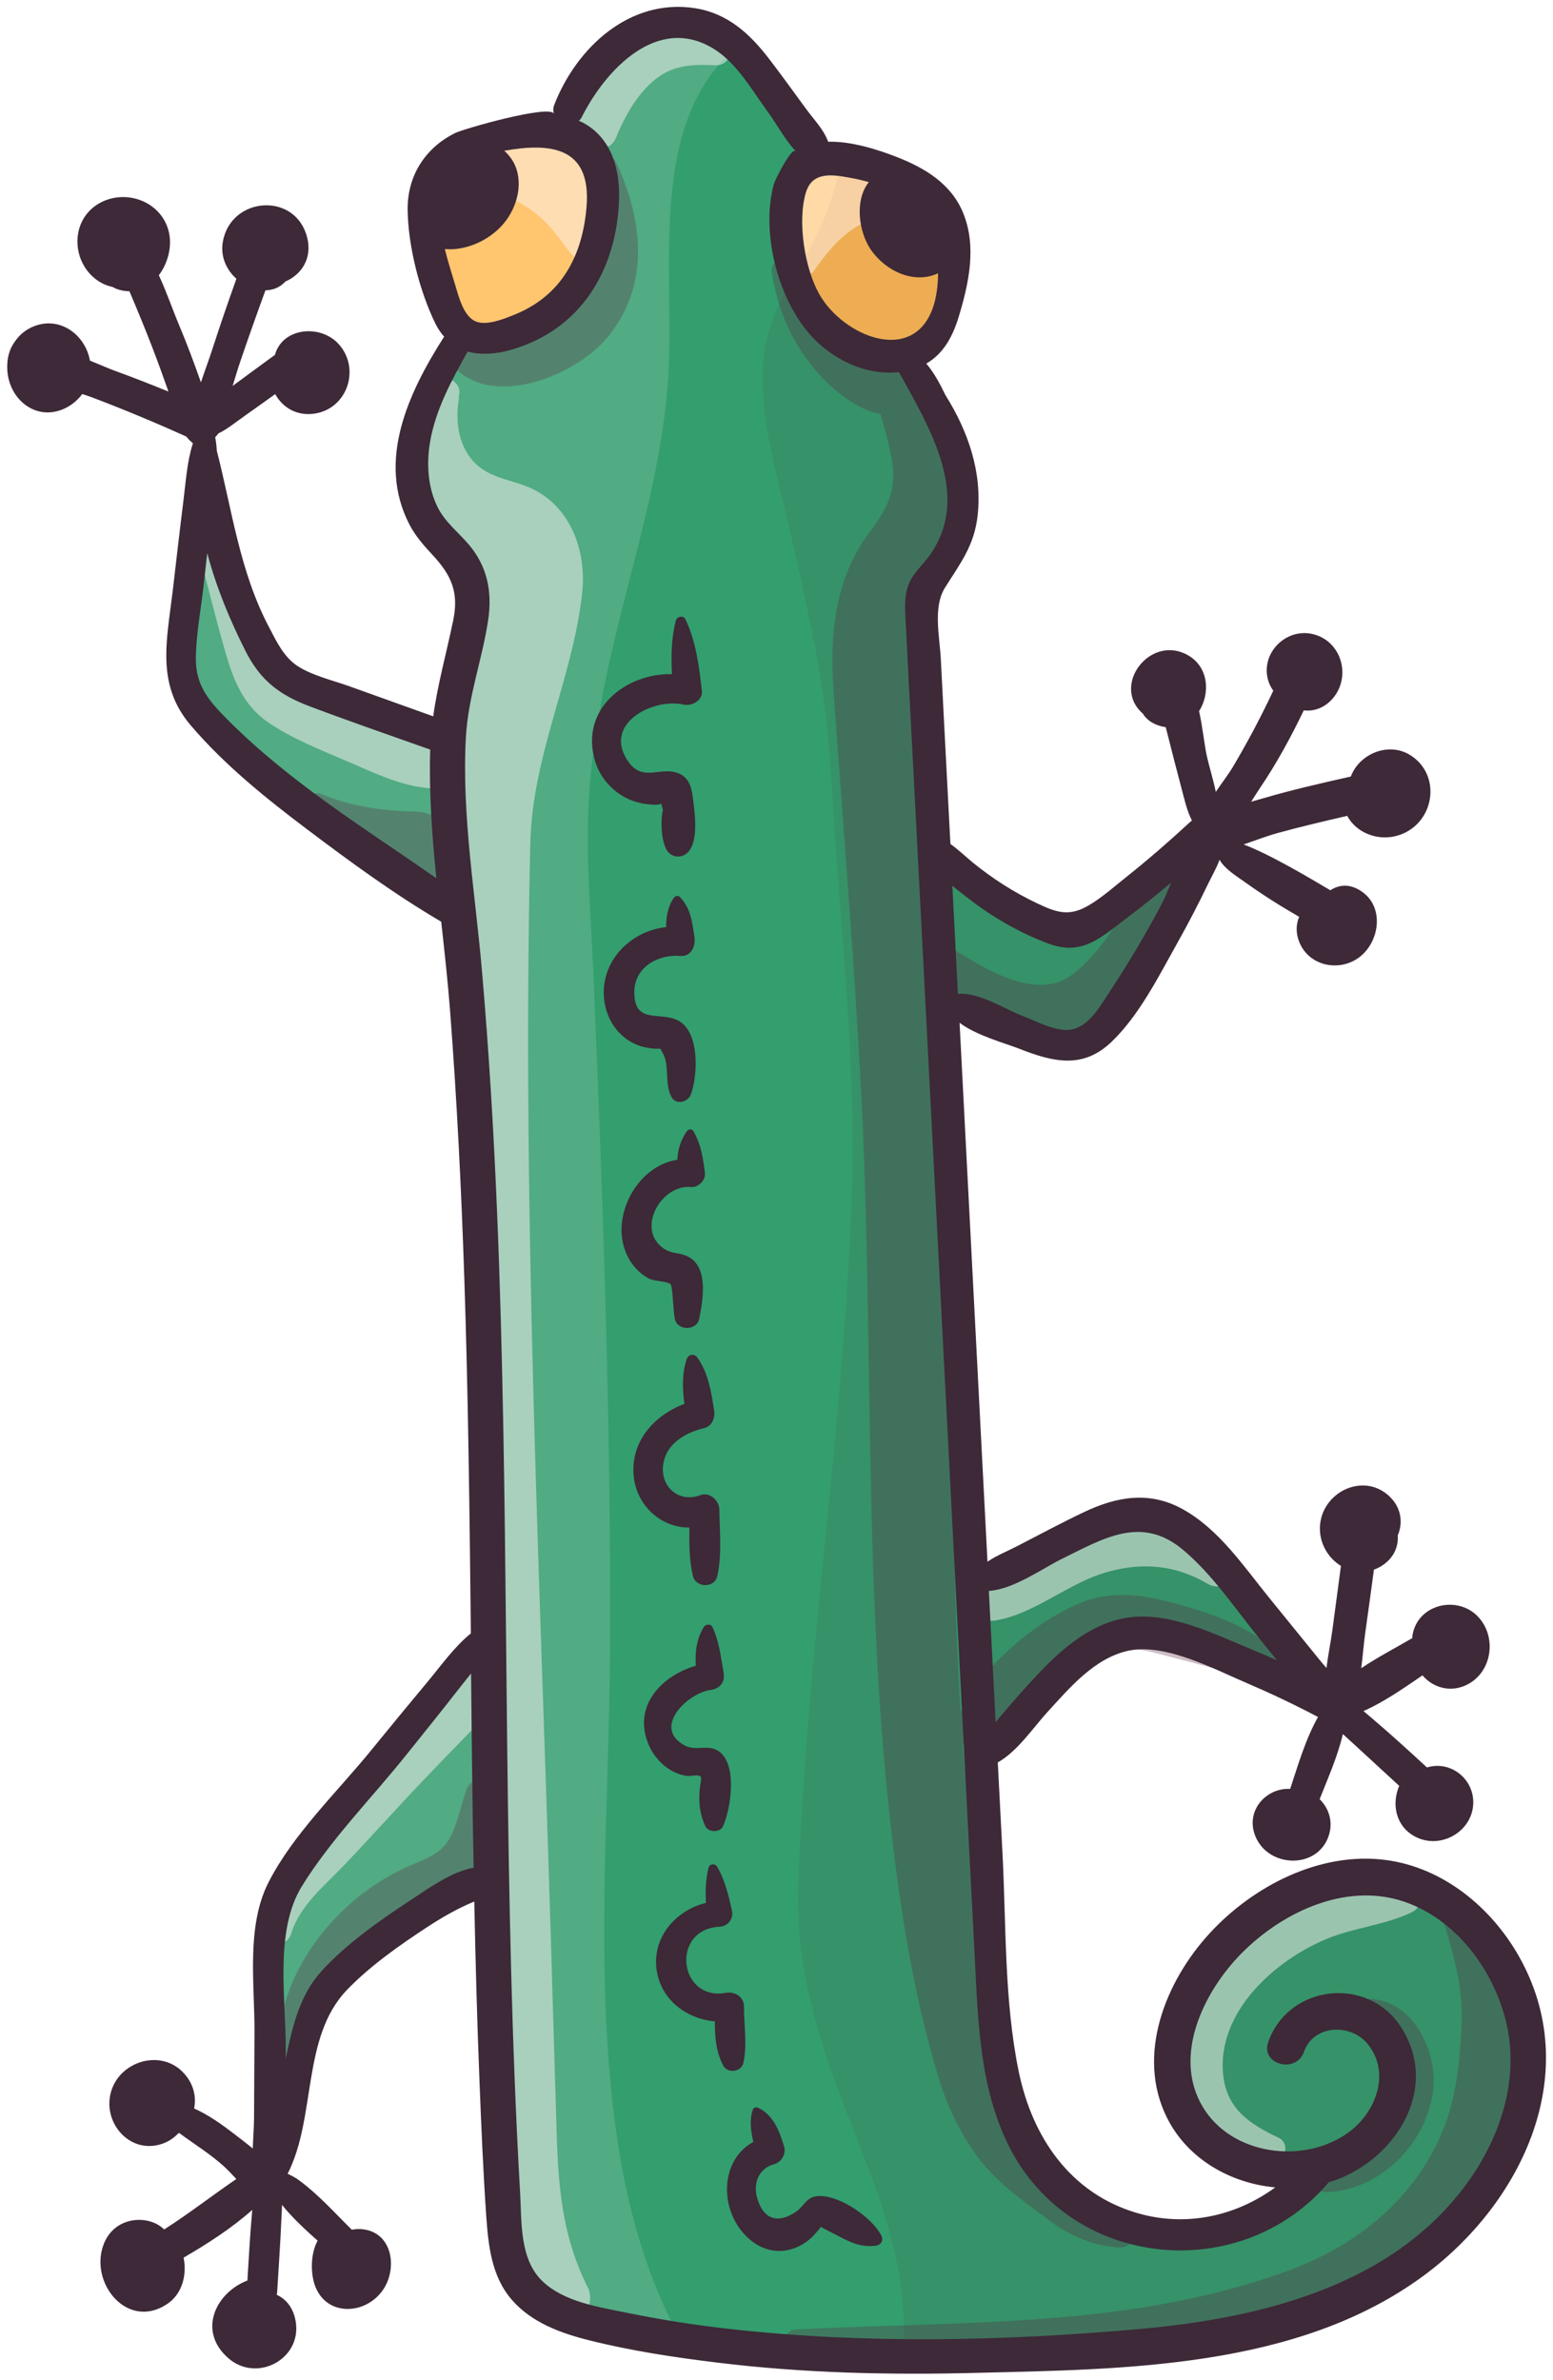 <svg width="1019" height="1562" viewBox="0 0 1019 1562" fill="none" xmlns="http://www.w3.org/2000/svg">
<g filter="url(#filter0_d_403_14164)">
<path d="M701.987 1014.37C699.984 1015.37 697.982 1016.37 695.957 1017.37C692.619 1019.02 688.814 1021.18 684.808 1023.47C673.882 1029.72 660.264 1037.51 648.737 1038.18C647.713 1038.25 646.934 1039.11 646.978 1040.14L651.451 1126.3C651.496 1127.06 652.008 1127.73 652.72 1127.97C652.92 1128.04 653.12 1128.06 653.298 1128.06C653.855 1128.06 654.366 1127.81 654.722 1127.39C664.158 1115.98 673.615 1105.25 682.85 1095.48C697.069 1080.46 716.496 1062.79 740.663 1059.36C763.828 1056.05 788.729 1066.64 810.692 1076.01C813.83 1077.35 816.901 1078.66 819.927 1079.9C825.713 1082.28 831.521 1084.84 837.151 1087.34C837.929 1087.67 838.842 1087.45 839.376 1086.76C839.888 1086.07 839.888 1085.13 839.354 1084.47C835.415 1079.55 831.454 1074.67 827.515 1069.8C823.599 1064.97 819.749 1059.94 815.877 1054.89C804.15 1039.63 792.022 1023.83 777.335 1011.57C751.188 989.78 727.289 1001.73 701.987 1014.37Z" fill="#339E6E"/>
<path d="M187.26 1348.78C187.327 1348.78 187.393 1348.81 187.46 1348.81C188.328 1348.81 189.085 1348.2 189.285 1347.34C193.557 1327.4 197.986 1306.77 212.183 1291.04C228.272 1273.19 251.103 1257.24 271.309 1243.99L275.136 1241.46C285.617 1234.47 298.657 1225.79 311.096 1223.59C311.987 1223.43 312.654 1222.63 312.632 1221.72C312.409 1209.9 312.231 1198.02 312.031 1186.16C311.586 1155.52 311.252 1124.9 310.963 1094.23C310.963 1093.45 310.451 1092.74 309.694 1092.5C308.938 1092.25 308.114 1092.5 307.625 1093.12C306.201 1094.95 304.754 1096.73 303.33 1098.53C301.35 1101 299.414 1103.42 297.544 1105.85C289.667 1115.97 281.5 1126.14 273.623 1135.98L265.189 1146.51C257.912 1155.63 249.968 1164.86 242.291 1173.79C226.069 1192.68 209.268 1212.2 196.406 1233.11C182.186 1256.26 183.633 1288.5 184.901 1316.96C185.257 1325.11 185.613 1332.78 185.591 1340.02V1346.98C185.591 1347.89 186.303 1348.69 187.26 1348.78Z" fill="#339E6E"/>
<path d="M256.086 553.894C265.811 560.525 275.557 567.135 285.237 573.922C285.549 574.144 285.927 574.255 286.305 574.255C286.639 574.255 286.951 574.166 287.24 573.988C287.863 573.632 288.219 572.92 288.152 572.208C285.66 547.396 283.235 518 284.147 488.026C284.169 487.225 283.68 486.49 282.901 486.223C276.648 483.998 270.417 481.795 264.164 479.592C244.426 472.627 223.998 465.44 204.104 457.918C183.342 450.107 171.77 440.205 162.847 422.58C151.52 400.239 143.109 378.698 137.791 358.537C137.568 357.669 136.767 357.091 135.855 357.158C134.964 357.224 134.252 357.914 134.141 358.804L133.941 360.629C133.229 366.904 132.516 373.157 131.849 379.432C131.293 384.528 130.581 389.669 129.846 394.831C128.333 405.691 126.776 416.929 126.664 427.855C126.442 446.369 135.343 456.828 147.96 469.556C180.85 502.668 219.102 528.704 256.086 553.894Z" fill="#339E6E"/>
<path d="M584.804 220.903C585.983 220.903 587.162 220.836 588.297 220.724C597.154 219.79 608.859 214.872 614.466 196.87C616.358 190.728 617.382 183.295 617.382 175.373C617.382 174.728 617.048 174.15 616.514 173.794C615.98 173.46 615.29 173.415 614.734 173.682C599.624 180.803 581.555 171.568 572.787 158.506C565.288 147.313 562.951 127.374 571.608 116.626C572.008 116.137 572.119 115.491 571.919 114.89C571.719 114.29 571.252 113.822 570.651 113.667C566.467 112.532 562.417 111.597 558.634 110.907L558.256 110.841C547.13 108.816 531.887 106.056 527.102 121.611C520.871 142.061 526.657 173.46 535.959 189.927C545.95 207.662 567.202 220.903 584.804 220.903Z" fill="#FFBC57"/>
<path d="M623.013 577.348C624.237 601.003 625.46 624.68 626.662 648.334C626.684 648.846 626.929 649.314 627.307 649.647C627.686 649.981 628.197 650.137 628.709 650.093C638.033 649.225 650.05 655.01 659.708 659.683C663.624 661.575 667.34 663.377 670.522 664.579C672.436 665.291 674.55 666.204 676.798 667.16C683.807 670.165 692.241 673.791 699.785 673.791C701.32 673.791 702.811 673.636 704.258 673.302C714.939 670.854 721.993 659.817 727.69 650.938C728.446 649.759 729.181 648.624 729.87 647.555C741.798 629.508 753.258 610.171 763.94 590.077C766.076 586.027 768.123 581.064 770.192 575.924C770.504 575.123 770.259 574.233 769.547 573.721C768.857 573.209 767.9 573.254 767.255 573.81C757.375 582.132 747.406 590.099 737.637 597.442C736.212 598.533 734.81 599.601 733.453 600.647C718.41 612.218 707.551 620.585 688.658 613.553C670.411 606.766 652.854 596.841 636.431 584.068L634.384 582.488C631.736 580.441 628.887 578.238 626.061 575.857C625.505 575.39 624.704 575.279 624.036 575.613C623.369 575.946 622.99 576.614 623.013 577.348Z" fill="#339E6E"/>
<path d="M296.206 181.293L296.719 182.984C296.986 183.83 297.252 184.742 297.52 185.699C300.034 194.244 303.483 205.949 312.117 208.931C313.831 209.531 315.7 209.776 317.658 209.776C324.579 209.776 332.523 206.572 338.353 204.191C367.549 192.397 383.816 167.986 386.731 131.625C387.933 116.626 384.817 105.656 377.474 99.002C368.506 90.88 353.597 88.988 330.52 93.127C329.808 93.261 329.252 93.773 329.052 94.463C328.851 95.152 329.074 95.887 329.63 96.354C331.9 98.335 333.769 100.604 335.171 103.141C342.248 115.914 337.04 131.847 329.23 141.26C321.33 150.74 308.935 157.037 296.896 157.66C295.45 157.727 293.826 157.705 291.956 157.594C291.355 157.549 290.799 157.816 290.421 158.261C290.043 158.706 289.909 159.33 290.043 159.908C291.912 167.252 294.092 174.395 296.206 181.293Z" fill="#FFBC57"/>
<path d="M299.278 347.187C301.459 349.413 303.707 351.705 305.776 354.086C317.214 367.282 321.375 383.17 318.483 402.664C316.88 413.234 314.388 423.648 311.962 433.728C308.402 448.526 304.708 463.836 303.84 479.881C301.815 516.909 305.999 554.583 310.049 591.011C311.606 604.919 313.186 619.294 314.41 633.358C318.683 682.492 321.887 733.873 324.268 790.44C328.363 887.484 329.342 986.242 330.321 1081.75C331.233 1172.45 332.19 1266.25 335.773 1358.46C336.863 1386.3 338.065 1411.45 339.445 1435.37C339.6 1438.04 339.689 1440.8 339.801 1443.6C340.446 1461.27 341.18 1481.28 354.487 1494.18C367.728 1507.02 387.867 1510.98 405.624 1514.48C407.627 1514.88 409.585 1515.26 411.521 1515.66C433.062 1520.09 455.404 1523.6 477.946 1526.14C518.49 1530.72 560.926 1532.99 605.921 1532.99C651.028 1532.99 698.715 1530.7 749.585 1526.09C857.6 1516.26 929.165 1482.75 968.397 1423.66C990.538 1390.29 998.104 1353.81 989.715 1320.95C980.524 1285.1 955.957 1255.41 925.56 1243.48C883.257 1226.82 838.618 1250.94 813.25 1276.64C786.347 1303.86 767.944 1346.16 787.437 1379.27C796.227 1394.16 811.336 1404.44 829.984 1408.2C850.034 1412.25 871.108 1407.89 886.373 1396.56C897.455 1388.33 904.999 1375.91 906.556 1363.34C907.802 1353.26 905.132 1343.84 898.79 1336.08C892.626 1328.51 882.234 1324.75 872.287 1326.51C863.453 1328.04 856.732 1333.65 853.839 1341.89C852.081 1346.91 848.165 1348.34 845.984 1348.74C841.957 1349.52 837.617 1348.09 835.192 1345.27C833.211 1342.93 832.766 1339.95 833.945 1336.63C839.798 1320.06 854.485 1308.4 872.265 1306.19C890.223 1303.97 907.469 1311.82 917.326 1326.66C930.322 1346.29 928.142 1364.96 924.025 1377.18C916.748 1398.76 897.9 1417.17 874.846 1425.22C874.245 1425.42 873.644 1425.6 873.021 1425.76C872.465 1425.91 871.909 1426.07 871.352 1426.25C871.019 1426.36 870.707 1426.56 870.484 1426.82C843.425 1458.89 801.924 1475.05 759.488 1470.06C717.474 1465.14 682.605 1441 663.845 1403.86C645.754 1368.03 643.751 1326.95 641.815 1287.23L616.914 805.171C611.44 699.248 605.966 593.369 600.469 487.469C599.913 476.654 599.357 465.861 598.778 455.047C597.91 438.78 597.065 422.491 596.264 406.224L596.063 402.664C595.641 395.231 595.196 387.532 597.777 380.567C599.602 375.627 602.85 371.865 606.3 367.86C608.035 365.857 609.816 363.766 611.462 361.496C638.566 323.644 614.022 279.65 594.306 244.313L591.502 239.261C591.146 238.616 590.433 238.215 589.677 238.327C572.542 240.174 554.184 233.743 539.319 220.658C513.884 198.294 500.31 150.762 509.678 116.893C510.413 114.423 518.49 98.847 521.472 96.888C522.14 97.178 522.941 97.066 523.497 96.532C524.254 95.82 524.276 94.641 523.586 93.906L523.564 93.884C519.18 89.211 515.419 83.403 511.792 77.773C509.745 74.591 507.631 71.32 505.472 68.36C503.292 65.378 501.111 62.218 498.908 58.992C490.452 46.686 481.706 33.935 469.378 26.347C457.518 19.026 445.168 17.134 432.639 20.673C409.608 27.193 390.448 51.337 380.189 71.765C379.833 72.499 379.344 73.144 378.609 73.79C378.142 74.213 377.92 74.836 378.009 75.459C378.098 76.082 378.498 76.616 379.077 76.861L380.1 77.306C380.612 77.528 381.124 77.751 381.614 77.996C402.264 89.033 404.756 112.777 404.4 125.928C403.021 175.485 376.651 212.113 333.837 223.929C324.157 226.622 315.011 226.911 307.378 224.775C306.555 224.53 305.665 224.908 305.264 225.665C295.807 242.555 284.057 263.584 280.341 285.881C277.582 302.237 279.518 317.947 285.771 330.097C289.198 336.862 294.316 342.114 299.278 347.187ZM445.301 403.62C445.457 402.975 446.169 402.619 446.77 402.552C447.126 402.53 447.771 402.552 448.06 403.153C454.625 416.972 456.761 432.304 458.675 449.483C458.942 451.864 457.74 453.489 456.694 454.446C454.692 456.248 451.51 457.116 448.995 456.56C435.087 453.4 416.973 459.853 409.43 470.623C404.178 478.145 404.4 487.135 410.075 495.925C416.728 506.183 424.762 505.271 431.816 504.492C436.4 503.98 440.739 503.491 445.101 505.471C450.931 508.097 452.066 513.838 452.956 521.093L453.089 522.094C454.247 531.195 456.383 548.107 449.774 554.294C448.216 555.762 446.147 556.452 444.077 556.185C442.052 555.918 440.228 554.739 439.115 552.959C435.643 547.329 435.287 533.955 436.778 528.036C436.867 527.724 436.845 527.368 436.756 527.056C436.266 525.387 435.977 524.163 435.888 523.34C435.799 522.405 434.998 521.671 434.041 521.671C433.885 521.671 433.707 521.694 433.552 521.738C433.463 521.76 433.373 521.783 433.284 521.805C430.77 522.606 427.232 522.183 424.139 521.805C409.474 520.047 396.701 509.388 392.362 495.28C387.243 478.724 392.562 466.774 397.925 459.675C407.249 447.347 423.649 439.937 440.873 440.293C441.385 440.293 441.896 440.093 442.252 439.737C442.608 439.358 442.809 438.869 442.764 438.357C442.274 427.898 442.141 415.615 445.301 403.62ZM461.523 931.433C446.169 935.105 435.999 943.739 433.641 955.111C431.927 963.3 434.308 971.11 440.027 975.983C445.435 980.612 453.001 981.702 460.255 978.921C462.881 977.942 465.128 979.054 466.218 979.811C468.51 981.369 470.09 984.128 470.113 986.665C470.157 990.003 470.269 993.363 470.38 996.723C470.758 1007.81 471.159 1019.27 468.8 1029.95C468.088 1033.17 465.284 1034.35 462.881 1034.4C460.255 1034.49 457.251 1033.06 456.472 1029.92C454.091 1020.07 454.024 1009.85 454.18 998.503C454.18 998.014 454.002 997.524 453.646 997.168C453.29 996.812 452.822 996.634 452.333 996.634H452.31C434.909 996.923 420 983.46 417.752 965.591C414.726 941.269 433.062 925.336 449.663 919.083C450.464 918.772 450.953 917.971 450.864 917.125C449.752 907.801 449.151 897.876 452.333 888.486C452.622 887.662 453.201 887.151 453.957 887.039C454.758 886.928 455.537 887.306 456.049 888.018C462.925 897.72 464.839 909.87 466.708 921.842C467.353 925.67 465.974 930.321 461.523 931.433ZM471.849 1100.22C470.625 1101.87 468.599 1102.91 465.929 1103.25C455.426 1104.63 441.028 1115.38 438.937 1126.66C438.069 1131.33 438.981 1137.98 448.283 1143.08C452.377 1145.3 456.516 1145.13 460.188 1144.95C464.349 1144.75 467.932 1144.59 471.381 1147.49C481.551 1155.96 477.656 1182.4 472.805 1193.62C472.116 1195.24 470.224 1195.84 468.711 1195.84C467.086 1195.86 465.173 1195.26 464.438 1193.62C461.278 1186.43 460.322 1180.4 460.9 1171.34C461.034 1169.52 461.278 1167.96 461.523 1166.6C462.013 1163.75 462.48 1161.04 459.943 1159.86C459.075 1159.46 458.052 1159.32 456.984 1159.32C456.049 1159.32 455.048 1159.44 454.091 1159.52C452.778 1159.66 451.398 1159.79 450.508 1159.64C440.049 1157.86 430.681 1149.58 426.631 1138.54C423.36 1129.66 423.693 1121.18 427.654 1113.33C432.728 1103.25 443.721 1094.9 457.073 1090.96C457.896 1090.72 458.452 1089.94 458.408 1089.07C457.807 1078.84 459.342 1071.36 463.392 1064.77C463.659 1064.33 464.372 1064.04 464.928 1064.06C465.573 1064.1 465.751 1064.48 465.818 1064.62C469.379 1072.18 470.78 1080.7 472.138 1088.94C472.427 1090.67 472.694 1092.41 473.006 1094.12C473.406 1096.55 473.006 1098.66 471.849 1100.22ZM512.015 1410.82C511.013 1412.65 509.345 1413.98 507.498 1414.5C502.513 1415.85 498.663 1418.79 496.371 1423C493.768 1427.76 493.367 1433.92 495.281 1439.89C497.528 1446.96 501.111 1451.41 505.94 1453.11C510.835 1454.84 516.532 1453.57 522.897 1449.34C525.389 1447.7 527.08 1445.76 528.571 1444.07C531.085 1441.22 532.91 1439.15 537.65 1439.04C550.868 1438.69 571.096 1453.13 576.704 1464.08C577.149 1464.94 577.193 1465.77 576.815 1466.48C576.392 1467.28 575.479 1467.84 574.411 1467.95C564.776 1469.04 558.479 1465.72 549.756 1461.14L549.133 1460.8C548.398 1460.4 547.085 1459.74 545.616 1459C543.436 1457.91 540.432 1456.4 539.586 1455.82C539.141 1455.51 538.54 1455.46 538.028 1455.62C537.494 1455.78 537.049 1456.18 536.827 1456.69C536.315 1457.84 531.375 1463.07 530.418 1463.85C519.381 1473.24 505.717 1473.91 494.769 1465.54C483.999 1457.31 477.968 1443.56 479.036 1429.7C479.926 1418.03 485.845 1408.42 495.236 1403.28C495.97 1402.88 496.349 1402.03 496.148 1401.21C494.68 1395.09 493.478 1387.95 495.704 1381.23C495.77 1381.03 495.859 1380.92 495.993 1380.85C496.06 1380.83 496.126 1380.81 496.193 1380.81C496.326 1380.81 496.482 1380.85 496.638 1380.92C506.096 1385.32 509.923 1395.8 512.749 1405.28C513.239 1407.11 512.994 1409.04 512.015 1410.82ZM463.66 1246.62C464.527 1246.4 465.128 1245.62 465.084 1244.73C464.772 1237.99 464.705 1230.04 466.73 1222.17C466.864 1221.61 467.353 1221.45 467.62 1221.41C468.043 1221.34 468.577 1221.45 468.867 1221.94C473.962 1230.6 476.21 1240.57 478.391 1250.2C478.858 1252.32 478.458 1254.37 477.234 1255.95C476.01 1257.55 474.141 1258.5 471.96 1258.62C461.879 1259.17 454.291 1263.93 450.597 1272.03C446.836 1280.29 448.016 1290.64 453.535 1297.76C458.831 1304.59 466.975 1307.42 476.477 1305.72C479.17 1305.24 481.907 1305.9 483.798 1307.48C484.933 1308.44 486.29 1310.15 486.268 1313C486.246 1317.12 486.491 1321.26 486.713 1325.26C487.203 1333.63 487.648 1341.55 485.912 1349.47C485.378 1351.83 483.264 1352.95 481.462 1353.17C479.637 1353.41 477.3 1352.88 476.166 1350.72C471.737 1342.22 470.869 1333.34 470.914 1322.59C470.914 1321.64 470.18 1320.81 469.223 1320.72C452.644 1319.21 434.864 1308.33 432.55 1287.37C430.191 1266.38 446.814 1250.69 463.66 1246.62ZM458.675 770.947C457.184 772.46 455.292 773.328 453.668 773.15C441.34 772.015 431.571 781.383 427.721 790.596C423.694 800.209 425.54 809.533 432.661 815.541C436.8 819.035 440.45 819.702 443.966 820.348C446.747 820.859 449.395 821.349 452.266 823.307C463.214 830.807 458.831 852.103 456.961 861.204C456.271 864.497 453.223 865.654 450.82 865.654C448.416 865.654 445.345 864.497 444.656 861.204C444.211 859.157 443.921 855.084 443.61 851.123C442.831 840.932 442.453 838.217 441.006 837.193C439.07 835.813 436.155 835.391 433.084 834.945C430.659 834.589 428.122 834.234 426.542 833.388C417.329 828.47 410.921 818.323 409.852 806.885C407.783 784.788 424.383 761.979 444.7 758.997C445.568 758.863 446.236 758.151 446.28 757.283C446.725 750.251 448.483 744.933 452.221 739.437C452.422 739.148 452.733 739.058 452.911 739.058C453.112 739.058 453.267 739.169 453.379 739.348C458.141 747.603 459.454 756.06 460.7 766.229C460.878 767.72 460.121 769.5 458.675 770.947ZM406.759 622.854C414.169 613.597 425.296 607.589 437.246 606.343C438.18 606.254 438.892 605.453 438.915 604.518C438.981 598.666 439.604 592.413 443.632 586.338C443.788 586.093 444.077 585.915 444.366 585.893C444.633 585.893 444.745 585.959 444.811 586.048C451.109 592.813 452.177 600.246 453.557 609.659L453.846 611.706C454.269 614.621 453.357 617.848 451.576 619.717C450.308 621.074 448.683 621.697 446.747 621.519C437.49 620.696 428.278 623.589 422.114 629.241C417.018 633.892 414.325 640.078 414.325 647.066C414.303 663.243 423.805 664.089 432.216 664.801C436.088 665.135 440.116 665.491 443.587 667.137C456.761 673.324 456.294 700.605 451.643 713.401C450.864 715.515 448.639 717.162 446.347 717.318C445.034 717.407 443.254 717.05 442.141 714.892C440.027 710.753 439.782 705.746 439.538 700.917C439.293 696.088 439.048 691.104 436.889 686.987C436.444 686.164 436.133 685.541 435.91 685.051C434.931 683.048 434.397 682.336 432.35 682.336C432.216 682.336 432.083 682.336 431.927 682.336C431.037 682.358 429.702 682.425 427.187 682.069C423.916 681.602 421.313 680.979 419.021 680.089C407.605 675.571 399.883 665.046 398.303 651.939C397.057 641.569 400.061 631.199 406.759 622.854Z" fill="#339E6E"/>
<path opacity="0.1" d="M996.349 1279.4C978.035 1247.33 946.57 1221.59 909.297 1216.67C866.26 1210.97 822.266 1233.67 793.693 1264.78C764.676 1296.33 745.204 1344.78 765.722 1385.83C779.184 1412.85 807.356 1428.85 836.752 1431.52C810.783 1450.52 777.738 1457.89 745.382 1448.14C701.99 1435.12 677.222 1398.3 668.41 1355.5C658.819 1308.84 660.221 1259.04 657.729 1211.59L654.68 1152.62C667.565 1145.41 678.313 1129.33 686.969 1119.89C701.745 1103.74 718.368 1083.77 740.954 1079.19C765.032 1074.36 797.165 1091.65 818.639 1100.8C831.434 1106.27 844.007 1112.15 856.402 1118.44C859.606 1120.05 862.276 1121.56 864.813 1122.81C856.669 1137.2 851.64 1154.58 846.544 1170.03C830.878 1169.02 816.436 1184.58 824.002 1201.76C832.903 1221.96 864.569 1222.74 871.845 1200.67C874.894 1191.43 871.8 1182.55 865.859 1176.75C871.244 1163.13 877.698 1148.62 881.102 1134.02C883.417 1136.14 885.708 1138.18 888.023 1140.32C898.059 1149.51 908.072 1158.74 918.086 1168C912.946 1179.95 915.772 1194.7 928.701 1201.4C944.99 1209.88 965.529 1198.4 966.619 1180.24C967.576 1163.46 951.688 1151.16 936.289 1155.94C924.384 1144.97 912.434 1134.02 900.084 1123.56C898.259 1122 896.434 1120.45 894.61 1118.91C908.006 1113.04 921.068 1103.85 933.352 1095.48C940.206 1103.56 951.777 1107.12 962.77 1101.51C979.994 1092.7 982.375 1068 968.133 1055.4C954.336 1043.27 930.526 1049.42 926.921 1068.51C926.765 1069.35 926.654 1070.22 926.631 1071.07C915.928 1077.32 903.889 1083.57 893.141 1090.83C894.142 1083.2 894.699 1075.5 895.678 1068.42C897.658 1054.31 899.594 1040.23 901.486 1026.07C903.088 1025.52 904.646 1024.8 906.181 1023.87C914.437 1018.84 917.641 1011.1 917.129 1003.62C920.668 995.298 919.555 985.128 911.143 977.54C893.875 961.985 866.949 975.671 866.059 998.079C865.659 1008.89 871.489 1018.51 879.856 1023.67C877.965 1037.62 876.095 1051.53 874.271 1065.48C873.225 1073.47 871.4 1082.08 870.354 1090.67C868.841 1088.92 867.305 1087.18 865.814 1085.31C854.755 1071.74 843.762 1058.14 832.747 1044.57C815.924 1023.85 799.635 999.325 775.624 986.219C753.905 974.38 732.587 978.185 711.113 988.422C696.16 995.52 681.54 1003.42 666.808 1011.01C660.778 1014.1 653.701 1016.93 647.916 1020.91C641.818 903.015 635.721 785.098 629.602 667.203C640.773 675.615 658.819 680.377 668.811 684.271C691.175 693.061 710.602 697.734 729.427 679.62C747.652 662.107 760.492 636.249 772.709 614.464C779.786 601.846 786.439 589.007 792.692 575.989C795.34 570.492 798.389 565.419 800.169 560.212C803.752 566.465 811.696 571.227 817.215 575.166C828.564 583.31 840.357 590.72 852.441 597.685C850.349 602.603 850.104 608.411 852.596 614.419C859.027 630.152 878.899 634.069 892.006 624.122C905.113 614.108 908.451 591.721 893.831 581.329C886.065 575.788 878.832 576.412 872.891 580.262C859.428 572.295 833.348 556.718 815.969 550.198C823.668 547.527 831.301 544.613 838.6 542.61C853.642 538.471 868.819 534.91 883.995 531.417C890.515 543.7 907.249 549.575 921.803 542.498C941.808 532.796 944.99 504.023 925.452 491.651C910.943 482.46 891.739 490.939 886.354 505.603C867.127 509.965 847.857 514.304 828.897 519.889C826.338 520.624 823.646 521.403 820.909 522.159C822.956 518.999 824.847 515.906 826.605 513.303C837.62 497.036 846.967 479.857 855.445 462.188C862.588 463.078 870.243 460.141 875.606 452.953C886.576 438.155 879.322 415.969 860.874 412.03C843.717 408.336 827.54 424.27 831.857 441.649C832.569 444.475 833.837 447.034 835.462 449.282C827.428 466.35 818.617 483.017 808.959 499.284C806.021 504.224 801.704 509.809 797.721 515.684C796.074 507.695 793.56 499.684 791.913 492.497C790.244 485.064 789.154 473.493 786.751 462.7C794.072 451.284 793.271 433.749 779.318 425.938C754.662 412.053 728.916 445.988 749.811 464.258C752.081 468.018 755.953 471.067 761.939 472.625C762.895 472.892 763.919 473.07 764.876 473.225C765.811 476.919 766.745 480.591 767.702 484.241C770.083 493.542 772.42 502.844 774.912 512.101C777.026 519.979 778.628 527.834 782.1 534.532C781.655 534.866 781.165 535.177 780.765 535.578C767.324 547.973 753.594 559.945 739.308 571.338C731.319 577.658 723.019 585.135 714.184 590.275C701.389 597.708 693.311 594.926 680.293 588.74C665.295 581.597 651.165 572.584 638.28 562.059C633.407 558.075 628.711 553.491 623.593 549.886C622.258 524.14 620.923 498.438 619.566 472.714C618.831 457.938 618.052 443.184 617.296 428.409C616.561 414.122 612.044 394.518 619.966 381.789C630.091 365.567 639.281 354.173 641.462 334.168C644.555 305.774 635.165 278.959 620.3 255.26C616.918 248.228 612.934 240.684 607.772 234.609C618.631 228.356 624.928 217.564 629.134 203.589C635.788 181.492 640.995 157.481 631.782 135.362C623.905 116.469 606.703 106.189 588.367 99.023C578.398 95.129 564.846 90.656 551.739 89.388C551.672 110.75 545.219 131.624 535.383 151.072C522.41 176.73 504.563 199.806 501.248 229.224C497.02 266.787 510.238 308.199 518.449 344.604C526.46 380.142 534.805 415.658 540.056 451.73C545.197 487 546.154 522.604 548.824 558.12C554.409 632.511 561.508 706.701 558.927 781.404C553.697 932.589 529.153 1082.26 523.834 1233.4C521.609 1296.69 542.437 1349.25 565.18 1406.88C584.295 1455.37 598.871 1502.17 590.704 1553.64C607.104 1553.75 623.527 1553.62 639.905 1553.2C737.861 1550.82 851.128 1550.3 933.685 1489.8C998.975 1441.89 1039.83 1355.68 996.349 1279.4Z" fill="#592639"/>
<path opacity="0.15" d="M454.293 1544.41C427.434 1500.99 412.68 1451.26 405.203 1401.06C389.271 1293.82 399.863 1183.6 400.308 1075.7C400.909 928.229 395.546 780.849 389.293 633.536C387.779 597.842 384.53 561.77 386.088 526.055C387.423 495.591 392.297 465.349 398.75 435.575C411.99 374.335 432.485 314.208 437.915 251.5C444.457 175.752 420.38 69.161 492.056 20.472C482.176 10.858 470.693 3.782 456.029 1.468C413.014 -5.297 378.122 27.37 363.524 64.91C362.678 67.069 362.745 69.05 363.413 70.785C361.032 64.354 304.064 80.576 298.412 83.425C278.541 93.327 266.969 111.842 267.347 134.139C267.726 157.838 275.158 187.078 285.528 208.374C287.175 211.712 289.133 214.583 291.292 217.008C268.082 253.347 246.764 298.297 268.549 340.333C272.577 348.077 278.007 354.13 283.904 360.494C296.143 373.734 301.06 384.905 297.233 403.286C292.76 424.76 287.086 444.921 284.126 466.173C265.701 459.541 247.298 452.932 228.828 446.345C218.191 442.54 205.396 439.603 195.716 433.55C185.969 427.475 181.207 416.771 176.067 407.025C157.129 370.864 152.145 330.831 142.131 291.866C141.975 288.862 141.619 285.903 141.063 282.965C141.886 282.231 142.554 281.408 143.155 280.518C148.918 277.803 153.947 273.553 159.867 269.391C166.743 264.562 173.597 259.6 180.45 254.704C185.257 263.494 194.626 269.28 206.353 267.5C227.671 264.273 236.461 238.326 222.397 222.215C210.425 208.53 185.19 210.933 180.273 228.958C171.015 235.723 161.736 242.51 152.523 249.342C154.237 243.756 155.839 238.215 157.664 232.941C162.938 217.431 168.412 202.01 174.042 186.611C178.96 186.5 183.61 184.719 187.148 180.803C196.962 176.664 205.084 166.228 201.39 151.852C193.735 121.722 151.188 124.993 146.07 154.834C144.401 164.625 148.562 173.259 154.993 179.023C149.63 194.043 144.423 209.086 139.528 224.263C137.191 231.562 134.276 239.216 131.717 247.027C127.244 234.276 122.526 221.615 117.275 209.153C113.247 199.584 109.242 187.79 104.101 176.708C110.199 168.631 113.002 157.326 110.532 147.735C105.37 127.574 81.025 119.318 63.757 130.245C45.421 141.883 46.934 169.276 64.758 180.736C67.518 182.516 70.633 183.74 73.838 184.43C74.55 184.808 75.217 185.209 75.951 185.498C79.045 186.722 81.982 187.212 84.808 187.212C90.015 199.562 95.156 211.89 99.94 224.418C103.59 233.898 107.039 243.422 110.399 253.035C98.827 248.318 87.145 243.734 75.395 239.461C70.678 237.748 64.936 235.144 58.884 232.718C55.768 215.272 38.233 202.611 20.497 210.911C16.114 212.958 12.309 216.229 9.66 220.213C5.833 225.264 4.231 231.784 4.676 239.039C5.232 248.451 9.95 257.642 18.005 262.804C30.534 270.904 45.799 265.564 53.832 254.682C55.946 255.35 57.971 256.017 59.818 256.685C80.869 264.651 101.631 273.308 122.148 282.587C123.305 284.078 124.685 285.525 126.465 286.949C122.593 298.921 121.814 312.094 120.257 324.422C117.809 344.027 115.561 363.676 113.269 383.325C109.397 416.104 102.032 445.121 124.996 472.07C147.16 498.105 174.665 520.202 201.902 540.719C229.918 561.859 259.003 583.133 289.378 600.957C291.492 620.295 293.65 639.566 295.141 658.815C299.636 717.228 302.551 775.753 304.51 834.322C307.113 912.184 308.003 990.114 308.827 1068.02C298.101 1076.72 289.444 1088.89 280.855 1099.26C268.215 1114.44 255.62 1129.71 243.159 1145.04C220.906 1172.34 192.066 1199.91 176 1231.51C161.313 1260.46 166.988 1297.96 166.854 1329.4C166.743 1348.34 166.632 1367.32 166.565 1386.26C166.52 1392.24 165.942 1399.12 165.741 1406.04C161.714 1402.77 157.664 1399.72 153.992 1396.85C145.625 1390.42 136.879 1384.08 127.244 1379.8C128.624 1372.95 127.311 1365.45 122.326 1358.82C106.616 1337.9 73.103 1349.52 71.657 1375.15C70.945 1387.5 78.867 1399.85 90.883 1403.44C99.807 1406.08 109.976 1403.26 116.34 1396.63C116.674 1396.36 117.008 1396.07 117.342 1395.8C127.133 1403.06 137.547 1409.42 146.693 1417.68C149.586 1420.33 152.279 1423.26 154.949 1426.09C139.06 1436.93 123.884 1448.79 107.595 1459.2C97.692 1449.3 75.417 1450.17 68.074 1468.46C57.815 1494.03 83.673 1526.03 109.976 1507.82C119.612 1501.17 122.616 1488.62 120.324 1477.69C135.923 1468.68 151.834 1458.38 165.408 1446.36C165.341 1447.19 165.252 1448.01 165.185 1448.85C163.872 1463.43 163.138 1478.09 162.203 1492.69C141.553 1500.66 129.314 1525.58 149.43 1543.45C168.924 1560.72 200.077 1543.34 193.602 1517.26C191.666 1509.52 187.082 1504.53 181.63 1502.08C181.741 1501.57 181.852 1501.04 181.897 1500.48C182.854 1484.53 183.989 1468.55 184.679 1452.55C184.834 1449.21 185.057 1446.03 185.079 1443.07C191.777 1451.44 201.19 1460.11 208.444 1466.55C203.526 1475.58 203.727 1489.24 207.287 1497.5C215.476 1516.48 239.843 1514.88 250.97 1499.39C261.428 1484.88 257.601 1460.18 236.75 1458.96C234.636 1458.85 232.7 1459.02 230.875 1459.36C219.816 1448.45 209.112 1436.39 196.65 1427.2C193.869 1425.11 191.355 1423.84 188.773 1422.66C207.755 1385.41 197.785 1333.14 227.693 1302.01C242.825 1286.23 262.585 1272.39 280.855 1260.44C290.09 1254.41 299.636 1248.94 309.761 1244.6C310.273 1244.37 310.741 1244.2 311.252 1244C312.031 1283.36 313.121 1322.77 314.679 1362.14C315.836 1391.42 317.06 1420.73 319.063 1449.99C320.443 1469.59 322.49 1490.02 335.997 1505.49C348.993 1520.42 368.264 1527.36 386.934 1532.01C408.986 1537.51 431.617 1541.34 454.293 1544.41Z" fill="#FFFCFC"/>
<path opacity="0.3" d="M537.805 241.997C547.53 252.723 562.661 264.984 577.815 267.833C580.597 277.446 583.245 287.081 585.07 296.962C588.897 317.879 582.021 330.007 569.871 346.274C547.396 376.404 544.414 413.321 546.973 449.771C553.115 536.957 560.414 624.055 564.976 711.352C573.877 881.564 565.51 1054.11 588.007 1223.3C594.082 1269.05 602.249 1314.67 615.667 1358.89C621.364 1377.64 629.509 1395.14 641.08 1410.98C652.073 1426.04 667.272 1437.53 682.27 1448.56C682.715 1448.9 683.138 1449.1 683.583 1449.34C698.292 1461.67 715.649 1469.97 734.475 1470.97C744.845 1471.53 748.672 1456.35 739.749 1451.5C722.792 1442.29 705.925 1436.37 691.06 1423.8C682.96 1411.07 679.355 1396 675.238 1381.32C670.454 1364.27 665.692 1347.18 661.353 1330C651.294 1290.3 643.483 1250 638.432 1209.35C635.584 1186.54 633.47 1163.68 631.756 1140.79C634.204 1142.77 637.72 1143.59 640.524 1142.79C655.099 1138.54 663.6 1125.01 673.814 1114.64C686.698 1101.58 701.964 1090.12 718.52 1082.08C736.812 1073.23 755.037 1080.13 773.64 1084.84C791.665 1089.4 809 1094.97 827.603 1096.57C836.793 1097.35 842.824 1083.57 835.458 1077.61C817.344 1062.97 795.67 1055.14 773.373 1048.9C751.343 1042.76 729.757 1039.09 708.083 1048.3C688.768 1056.52 671.121 1069.56 656.19 1084.22C646.065 1094.17 634.582 1106.05 630.287 1119.8C627.039 1067.6 625.971 1015.24 624.992 962.965C623.389 876.579 620.941 790.238 616.135 703.965C614.866 681.089 613.22 658.324 611.35 635.604C617.359 647.621 630.688 655.721 642.393 661.507C661.108 670.808 682.693 679.353 703.566 672.61C722.703 666.424 737.524 649.467 749.629 634.269C763.114 617.357 777.69 597.908 782.586 576.478C785.389 564.239 771.437 556.807 762.269 564.662C738.97 584.623 728.734 616.734 703.7 635.537C679.066 654.052 644.218 630.308 622.455 617.045C617.537 614.064 612.508 616.267 610.038 620.294C608.302 600.423 606.41 580.595 604.319 560.768C609.303 533.998 606.744 505.826 605.12 478.744C604.029 460.475 602.65 442.139 602.516 423.825C602.405 409.472 605.275 390.156 598.689 376.471C606.566 363.475 617.737 352.46 622.944 337.706C633.002 309.156 623.701 279.782 607.011 255.883C608.903 251.21 608.346 245.224 604.385 241.975C590.032 230.27 570.606 228.957 555.652 217.252C540.987 205.77 528.526 188.657 522.095 171.211C518.467 161.353 504.738 165.247 506.473 175.506C510.746 200.941 520.381 222.749 537.805 241.997Z" fill="#592642"/>
<path opacity="0.3" d="M520.117 1540.91C582.313 1554.98 650.117 1553.24 713.538 1546.63C772.129 1540.51 833.858 1535.64 888.645 1512.21C938.113 1491.07 977.812 1450.81 995.213 1399.47C1013.06 1346.78 1002.93 1284.14 964.082 1242.97C956.76 1235.2 942.652 1243.19 945.968 1253.52C953.912 1278.26 960.432 1301.16 958.897 1327.51C957.539 1350.99 955.581 1372.64 946.502 1394.62C928.299 1438.77 890.848 1469.24 846.676 1485.64C742.222 1524.42 631.158 1519.04 522.276 1524.74C513.463 1525.2 510.66 1538.75 520.117 1540.91Z" fill="#592642"/>
<path opacity="0.3" d="M870.04 1434.61C905.266 1433.54 935.329 1403.48 940.202 1369.03C944.364 1339.62 922.912 1301.05 889.066 1308.84C881.989 1310.46 880.254 1321.5 886.974 1324.84C908.826 1335.63 923.224 1351.74 913.032 1377.64C904.687 1398.83 885.416 1410.02 865.967 1419.55C858.668 1423.08 862.251 1434.83 870.04 1434.61Z" fill="#592642"/>
<path opacity="0.3" d="M199.698 1354.99C209.579 1315.49 228.961 1276.88 264.521 1254.74C281.366 1244.26 302.15 1240.95 314.946 1224.77C326.383 1210.33 328.898 1192.08 327.006 1174.23C325.76 1162.31 309.783 1159.23 305.71 1171.36C302.551 1180.75 300.503 1190.92 296.364 1199.93C290.734 1212.17 280.676 1215.27 269.06 1220.34C251.636 1227.95 235.792 1238.85 222.374 1252.36C195.849 1279.09 179.181 1314.98 182.764 1352.7C183.632 1361.82 197.184 1365.05 199.698 1354.99Z" fill="#592642"/>
<path opacity="0.3" d="M238.264 550.979C237.886 556.498 239.688 561.95 244.895 564.887C254.553 570.317 264.522 571.029 272.489 579.53C281.301 588.92 296.121 581.265 296.7 569.494C297.59 551.558 294.897 529.261 272.978 528.66C250.97 528.059 231.188 525.5 210.537 517.088C203.082 514.062 196.696 525.567 202.659 530.618C213.497 539.786 224.779 546.751 238.264 550.979Z" fill="#592642"/>
<path opacity="0.3" d="M384.128 108.637C387.355 137.343 396.456 169.521 377.875 195.022C368.974 207.239 355.2 216.14 340.491 219.434C327.139 222.393 313.765 218.499 300.547 221.125C293.715 222.482 292.847 231.005 296.742 235.522C322.399 265.341 377.675 242.443 398.304 217.743C426.72 183.718 422.025 140.971 404.556 103.074C400.128 93.483 382.927 97.956 384.128 108.637Z" fill="#592642"/>
<path opacity="0.5" d="M331.59 124.237C340.58 128.309 348.947 133.405 356.224 140.126C363.456 146.801 368.396 154.79 374.56 162.311C381.236 170.478 391.939 161.599 390.248 153.032C395.033 148.982 397.659 142.017 398.371 135.808C399.461 126.373 397.614 116.426 392.14 108.549C386.02 99.737 372.713 91.169 360.674 90.546C356.936 89.167 352.953 88.188 348.747 87.653C345.164 87.208 342.049 88.588 339.69 90.88C338.244 90.435 336.73 90.079 335.061 89.923C330.144 89.456 324.758 94.797 325.27 99.715C325.715 104.054 327.407 107.97 329.899 111.442C326.739 115.225 326.272 121.811 331.59 124.237Z" fill="#FFF7F7"/>
<path opacity="0.5" d="M520.095 158.149C519.093 161.754 518.403 165.515 518.203 169.454C517.691 178.555 529.552 180.046 534.025 173.726C544.284 159.217 555.721 145.31 573.19 139.657C584.494 136.008 586.608 121.032 576.461 114.623C562.464 105.789 540.723 94.951 526.659 109.126C515.021 120.854 508.167 143.173 518.759 156.881C519.116 157.371 519.583 157.771 520.095 158.149Z" fill="#FFF7F7"/>
<path opacity="0.5" d="M148.652 426.608C153.481 442.986 160.134 458.719 174.465 468.999C190.487 480.504 210.759 488.226 228.784 496.036C247.365 504.07 269.929 515.151 290.58 513.126C294.007 512.792 296.989 511.101 299.17 508.765C298.791 533.71 299.548 558.722 300.126 583.668C301.15 627.928 301.973 672.189 303.442 716.405C307.403 837.305 311.408 958.182 315.414 1079.08C300.304 1088.81 289.111 1106.21 277.807 1119.87C263.654 1137.03 249.212 1153.89 234.636 1170.7C212.139 1196.64 179.405 1224.61 174.243 1260.24C172.663 1271.1 187.705 1275.97 191.11 1264.89C196.807 1246.33 213.274 1233.23 226.158 1219.7C239.732 1205.43 252.995 1190.81 266.391 1176.39C279.809 1161.95 293.628 1147.93 307.292 1133.76C310.474 1130.46 313.7 1127.24 316.883 1124.01C318.418 1170.07 319.931 1216.11 321.489 1262.18C323.202 1313.22 324.515 1364.29 326.652 1415.32C328.232 1453.13 331.547 1494.56 363.858 1518.97C377.699 1529.43 392.03 1509.89 385.666 1497.17C368.91 1463.68 366.351 1431.83 365.238 1394.94C363.947 1351.92 362.657 1308.89 361.366 1265.87C354.29 1029.17 342.407 787.414 347.97 549.487C349.327 491.497 375.541 441.895 381.95 385.707C384.954 359.36 375.652 330.809 351.152 317.747C338.49 311.004 322.802 310.715 312.098 300.323C301.039 289.575 298.635 273.242 300.972 258.621C301.128 257.687 301.106 256.774 300.994 255.884C301.039 255.729 301.083 255.595 301.128 255.44C303.553 247.495 292.138 239.996 286.508 246.939C280.856 253.904 277.095 261.982 275.025 270.504C260.828 297.475 266.725 329.474 289.712 349.569C304.599 362.587 314.724 370.798 312.699 392.249C310.875 411.632 305.289 430.725 302.841 450.107C301.061 464.17 300.104 478.279 299.548 492.387C298.747 491.63 297.834 490.896 296.699 490.295C282.102 482.395 264.7 479.614 249.078 473.806C231.655 467.33 214.186 459.831 197.608 451.397C166.165 435.398 158.821 387.955 147.583 357.001C143.912 346.876 128.357 350.793 131.206 361.518C137.08 383.148 142.31 405.067 148.652 426.608Z" fill="#FFF7F7"/>
<path opacity="0.5" d="M652.343 1059.56C676.932 1056.05 699.096 1036.55 722.729 1028.83C746.784 1020.98 770.261 1022.31 792.202 1035.31C804.597 1042.63 816.146 1026.23 807.089 1016.02C787.573 994.03 755.997 990.959 728.581 997.435C713.983 1000.88 699.63 1007.43 686.613 1014.79C672.215 1022.94 654.724 1032.22 643.709 1044.72C637.456 1051.82 643.709 1060.81 652.343 1059.56Z" fill="#FFF7F7"/>
<path opacity="0.5" d="M775.643 1299.38C762.003 1325.51 758.086 1357.4 773.151 1383.9C785.056 1404.84 812.183 1423.35 836.905 1415.23C843.581 1413.03 846.341 1402.52 839.02 1399.01C820.394 1390.04 805.218 1380.63 802.636 1358.09C800.233 1337.28 809.223 1317.59 822.708 1302.3C835.548 1287.74 852.037 1276.28 869.862 1268.7C888.065 1260.95 909.138 1259.42 926.518 1250.85C934.707 1246.82 932.86 1235.92 926.518 1231.45C902.596 1214.58 864.543 1226.28 841.089 1238.23C814.875 1251.58 789.396 1273.04 775.643 1299.38Z" fill="#FFF7F7"/>
<path opacity="0.5" d="M383.731 88.208C387.18 95.329 400.175 96.108 404.159 86.45C409.655 73.031 416.932 59.658 427.858 49.866C440.497 38.517 453.604 38.161 469.626 38.807C480.018 39.23 483.445 24.61 474.834 19.581C473.12 18.579 471.34 17.778 469.537 17.088C468.736 15.463 467.379 13.973 465.265 12.86C426.078 -7.902 374.251 39.474 376.699 79.707C376.988 84.625 380.081 87.54 383.731 88.208Z" fill="#FFF7F7"/>
<path d="M193.551 1517.19C191.615 1509.45 187.031 1504.46 181.579 1502.02C181.69 1501.5 181.801 1500.97 181.846 1500.41C182.803 1484.46 183.938 1468.48 184.628 1452.48C184.783 1449.14 185.006 1445.96 185.028 1443C191.726 1451.37 201.139 1460.05 208.393 1466.48C203.476 1475.51 203.676 1489.18 207.236 1497.43C215.425 1516.41 239.792 1514.81 250.919 1499.32C261.377 1484.81 257.55 1460.11 236.699 1458.89C234.585 1458.78 232.649 1458.96 230.824 1459.29C219.765 1448.39 209.061 1436.33 196.599 1427.14C193.818 1425.04 191.303 1423.78 188.722 1422.6C207.703 1385.34 197.734 1333.07 227.642 1301.94C242.774 1286.16 262.534 1272.32 280.804 1260.37C290.039 1254.34 299.585 1248.87 309.71 1244.53C310.222 1244.31 310.69 1244.13 311.201 1243.93C311.98 1283.29 313.07 1322.7 314.628 1362.07C315.785 1391.35 317.009 1420.66 319.012 1449.92C320.392 1469.53 322.439 1489.96 335.946 1505.42C348.942 1520.35 368.213 1527.3 386.883 1531.95C414.499 1538.87 442.915 1543.14 471.198 1546.57C527.075 1553.42 583.53 1554.69 639.785 1553.26C737.742 1550.88 851.009 1550.37 933.566 1489.87C999.012 1441.87 1039.87 1355.66 996.364 1279.4C978.05 1247.33 946.584 1221.59 909.311 1216.67C866.274 1210.97 822.281 1233.67 793.708 1264.78C764.69 1296.33 745.219 1344.78 765.736 1385.83C779.199 1412.85 807.371 1428.85 836.767 1431.52C810.798 1450.52 777.753 1457.89 745.397 1448.14C702.004 1435.12 677.237 1398.3 668.425 1355.5C658.834 1308.84 660.236 1259.04 657.744 1211.6L654.695 1152.63C667.579 1145.42 678.327 1129.33 686.984 1119.89C701.759 1103.74 718.382 1083.78 740.969 1079.19C765.046 1074.36 797.179 1091.65 818.653 1100.8C831.449 1106.27 844.021 1112.15 856.416 1118.45C859.62 1120.05 862.291 1121.56 864.828 1122.81C856.683 1137.2 851.654 1154.58 846.558 1170.03C830.892 1169.03 816.45 1184.58 824.016 1201.76C832.917 1221.97 864.583 1222.74 871.859 1200.67C874.908 1191.43 871.815 1182.56 865.874 1176.75C871.259 1163.13 877.712 1148.62 881.117 1134.02C883.431 1136.14 885.723 1138.18 888.037 1140.32C898.073 1149.51 908.087 1158.74 918.101 1168C912.96 1179.95 915.787 1194.71 928.716 1201.4C945.005 1209.88 965.544 1198.4 966.634 1180.24C967.591 1163.46 951.702 1151.16 936.303 1155.94C924.398 1144.97 912.448 1134.02 900.098 1123.56C898.273 1122.01 896.449 1120.43 894.624 1118.91C908.02 1113.04 921.083 1103.85 933.366 1095.48C940.22 1103.56 951.791 1107.12 962.784 1101.51C980.008 1092.7 982.389 1068 968.147 1055.4C954.35 1043.28 930.54 1049.42 926.935 1068.51C926.779 1069.36 926.668 1070.22 926.646 1071.07C915.942 1077.32 903.904 1083.58 893.155 1090.83C894.157 1083.2 894.713 1075.5 895.692 1068.42C897.673 1054.31 899.609 1040.23 901.5 1026.07C903.102 1025.52 904.66 1024.81 906.195 1023.87C914.451 1018.84 917.656 1011.1 917.144 1003.62C920.682 995.298 919.57 985.129 911.158 977.541C893.89 961.986 866.964 975.672 866.074 998.08C865.673 1008.9 871.503 1018.51 879.87 1023.67C877.979 1037.62 876.11 1051.53 874.285 1065.48C873.239 1073.47 871.414 1082.08 870.369 1090.67C868.855 1088.92 867.32 1087.18 865.829 1085.31C854.769 1071.74 843.776 1058.14 832.761 1044.57C815.938 1023.85 799.649 999.326 775.638 986.219C753.92 974.381 732.602 978.186 711.128 988.422C696.174 995.521 681.554 1003.42 666.822 1011.01C660.792 1014.1 653.716 1016.93 647.93 1020.91C641.833 903.016 635.735 785.099 629.616 667.204C640.787 675.615 658.834 680.378 668.825 684.272C691.19 693.062 710.616 697.735 729.442 679.621C747.667 662.108 760.507 636.25 772.723 614.465C779.8 601.847 786.454 589.008 792.707 575.99C795.355 570.493 798.403 565.42 800.184 560.213C803.766 566.466 811.71 571.228 817.229 575.166C828.578 583.311 840.372 590.721 852.455 597.686C850.363 602.604 850.118 608.412 852.611 614.42C859.042 630.153 878.914 634.069 892.021 624.122C905.128 614.109 908.465 591.722 893.845 581.33C886.079 575.789 878.847 576.413 872.905 580.262C859.442 572.296 833.362 556.719 815.983 550.199C823.682 547.528 831.315 544.613 838.614 542.611C853.657 538.472 868.833 534.911 884.01 531.417C890.53 543.701 907.264 549.576 921.817 542.499C941.822 532.797 945.004 504.024 925.466 491.652C910.958 482.461 891.754 490.94 886.368 505.604C867.142 509.966 847.871 514.305 828.912 519.89C826.353 520.625 823.66 521.404 820.923 522.16C822.97 519 824.862 515.907 826.62 513.304C837.635 497.037 846.981 479.858 855.459 462.189C862.602 463.079 870.257 460.142 875.62 452.954C886.591 438.156 879.337 415.97 860.889 412.031C843.732 408.337 827.554 424.271 831.871 441.65C832.583 444.476 833.852 447.035 835.476 449.283C827.443 466.351 818.631 483.018 808.973 499.284C806.036 504.225 801.719 509.81 797.736 515.685C796.089 507.696 793.574 499.685 791.928 492.498C790.259 485.065 789.168 473.494 786.765 462.701C794.086 451.285 793.285 433.75 779.332 425.939C754.676 412.054 728.93 445.989 749.826 464.259C752.095 468.019 755.967 471.068 761.953 472.626C762.91 472.893 763.934 473.071 764.891 473.226C765.825 476.92 766.76 480.592 767.717 484.242C770.098 493.543 772.434 502.845 774.926 512.102C777.04 519.98 778.643 527.835 782.114 534.533C781.669 534.867 781.179 535.178 780.779 535.579C767.338 547.973 753.608 559.946 739.322 571.339C731.333 577.659 723.033 585.136 714.199 590.276C701.404 597.709 693.326 594.927 680.308 588.741C665.309 581.598 651.179 572.585 638.294 562.06C633.421 558.076 628.726 553.492 623.608 549.887C622.273 524.141 620.937 498.439 619.58 472.715C618.845 457.939 618.067 443.185 617.31 428.409C616.576 414.123 612.059 394.518 619.98 381.79C630.105 365.568 639.296 354.174 641.477 334.169C644.57 305.775 635.179 278.96 620.314 255.261C616.932 248.229 612.949 240.685 607.786 234.61C618.645 228.357 624.943 217.565 629.149 203.59C635.802 181.493 641.009 157.482 631.797 135.363C623.919 116.47 606.718 106.189 588.382 99.024C576.254 94.306 558.83 88.61 543.364 89.01C540.583 81.133 534.463 75.013 528.855 67.403C520.822 56.454 512.923 45.417 504.667 34.669C491.983 18.113 477.429 4.762 456.156 1.401C413.141 -5.363 378.249 27.303 363.651 64.844C362.805 67.002 362.872 68.983 363.54 70.719C361.159 64.287 304.192 80.51 298.54 83.358C278.668 93.261 267.096 111.775 267.474 134.072C267.853 157.771 275.285 187.011 285.655 208.307C287.302 211.645 289.26 214.516 291.418 216.941C268.209 253.28 246.891 298.231 268.676 340.266C272.704 348.01 278.134 354.063 284.031 360.427C296.27 373.668 301.187 384.839 297.36 403.219C292.887 424.693 287.213 444.854 284.253 466.106C265.828 459.474 247.425 452.865 228.955 446.278C218.318 442.473 205.523 439.536 195.843 433.483C186.096 427.408 181.334 416.704 176.194 406.958C157.257 370.797 152.272 330.764 142.258 291.8C142.102 288.796 141.747 285.836 141.19 282.899C142.014 282.164 142.681 281.341 143.282 280.451C149.045 277.736 154.074 273.486 159.994 269.324C166.87 264.496 173.724 259.533 180.577 254.638C185.384 263.427 194.752 269.213 206.48 267.433C227.798 264.206 236.588 238.26 222.524 222.149C210.552 208.463 185.317 210.866 180.399 228.891C171.142 235.656 161.863 242.443 152.65 249.275C154.364 243.689 155.966 238.148 157.791 232.874C163.064 217.364 168.539 201.943 174.169 186.544C179.087 186.433 183.738 184.653 187.276 180.736C197.089 176.597 205.211 166.161 201.517 151.785C193.863 121.655 151.315 124.926 146.197 154.767C144.528 164.559 148.689 173.192 155.12 178.956C149.757 193.977 144.55 209.019 139.655 224.196C137.318 231.495 134.403 239.15 131.844 246.96C127.371 234.21 122.654 221.548 117.402 209.086C113.374 199.518 109.369 187.724 104.228 176.642C110.325 168.564 113.129 157.26 110.659 147.669C105.497 127.508 81.152 119.252 63.884 130.178C45.548 141.816 47.061 169.209 64.885 180.67C67.645 182.45 70.76 183.674 73.964 184.364C74.677 184.742 75.344 185.142 76.079 185.431C79.172 186.655 82.109 187.145 84.935 187.145C90.142 199.495 95.283 211.823 100.067 224.352C103.716 233.831 107.166 243.355 110.526 252.969C98.954 248.251 87.272 243.667 75.522 239.394C70.805 237.681 65.063 235.078 59.011 232.652C55.895 215.206 38.36 202.544 20.625 210.844C16.241 212.891 12.435 216.162 9.787 220.146C5.96 225.197 4.358 231.717 4.803 238.972C5.359 248.385 10.077 257.575 18.132 262.738C30.66 270.838 45.926 265.497 53.959 254.615C56.073 255.283 58.098 255.951 59.945 256.618C80.996 264.585 101.758 273.241 122.275 282.52C123.432 284.011 124.812 285.458 126.592 286.882C122.72 298.854 121.941 312.028 120.384 324.356C117.936 343.96 115.688 363.609 113.396 383.258C109.524 416.037 102.159 445.055 125.124 472.003C147.288 498.038 174.792 520.135 202.029 540.653C230.045 561.793 259.13 583.066 289.505 600.89C291.619 620.228 293.777 639.499 295.268 658.748C299.763 717.161 302.678 775.686 304.637 834.255C307.24 912.117 308.13 990.047 308.954 1067.95C298.228 1076.65 289.572 1088.83 280.982 1099.2C268.342 1114.37 255.747 1129.64 243.286 1144.97C221.033 1172.27 192.193 1199.85 176.127 1231.44C161.44 1260.4 167.115 1297.89 166.981 1329.33C166.87 1348.27 166.759 1367.25 166.692 1386.19C166.647 1392.18 166.069 1399.05 165.868 1405.97C161.841 1402.7 157.791 1399.65 154.119 1396.78C145.752 1390.35 137.007 1384.01 127.371 1379.74C128.751 1372.88 127.438 1365.38 122.453 1358.75C106.743 1337.84 73.23 1349.45 71.784 1375.09C71.072 1387.44 78.994 1399.79 91.01 1403.37C99.933 1406.02 110.103 1403.19 116.467 1396.56C116.801 1396.29 117.135 1396 117.469 1395.74C127.26 1402.99 137.674 1409.36 146.82 1417.61C149.713 1420.26 152.406 1423.2 155.076 1426.02C139.187 1436.86 124.011 1448.72 107.722 1459.14C97.819 1449.23 75.544 1450.1 68.201 1468.39C57.942 1493.96 83.8 1525.96 110.103 1507.76C119.739 1501.1 122.743 1488.55 120.451 1477.63C136.05 1468.61 151.96 1458.31 165.535 1446.3C165.468 1447.12 165.379 1447.94 165.312 1448.79C163.999 1463.36 163.265 1478.03 162.33 1492.63C141.68 1500.59 129.441 1525.51 149.557 1543.38C168.873 1560.65 200.027 1543.27 193.551 1517.19ZM149.268 468.242C137.251 456.114 128.284 446.034 128.506 427.875C128.684 411.92 131.933 395.497 133.669 379.609C134.403 372.733 135.204 365.879 135.983 359.003C141.969 381.768 151.248 403.798 161.173 423.402C170.92 442.629 183.448 452.131 203.431 459.63C229.556 469.488 255.97 478.612 282.273 487.936C281.427 516.019 283.474 544.235 286.3 572.362C239.08 539.339 190.502 509.721 149.268 468.242ZM696.752 1019.04C724.257 1005.53 748.913 990.314 776.106 1012.99C795.444 1029.15 810.286 1051.46 826.041 1070.96C829.98 1075.83 833.941 1080.7 837.88 1085.62C832.138 1083.09 826.419 1080.57 820.612 1078.19C796.312 1068.15 767.449 1053.67 740.39 1057.54C716.58 1060.92 697.487 1077.32 681.487 1094.23C671.741 1104.54 662.328 1115.29 653.293 1126.23C652.225 1105.43 651.134 1084.67 650.066 1063.88C649.666 1055.96 649.243 1048.04 648.842 1040.07C665.02 1039.09 684.135 1025.23 696.752 1019.04ZM635.29 585.514C651.223 597.909 669.048 608.212 688.007 615.288C709.659 623.366 721.72 611.817 738.766 598.91C748.891 591.277 758.793 583.355 768.451 575.211C766.359 580.374 764.357 585.269 762.287 589.208C751.873 608.813 740.568 628.017 728.307 646.531C722.432 655.432 715.133 668.895 703.829 671.499C693.749 673.835 680.286 666.247 671.162 662.82C660.08 658.659 642.189 646.932 628.526 648.244C627.346 624.59 626.1 600.913 624.876 577.258C628.437 580.262 632.086 583.022 635.29 585.514ZM528.833 122.167C533.195 108.036 546.991 110.707 558.251 112.754C562.19 113.466 566.173 114.401 570.112 115.469C560.655 127.196 563.369 147.913 571.202 159.552C580.615 173.571 599.508 182.873 615.486 175.351C615.486 183.095 614.484 190.416 612.659 196.291C600.265 236.146 553.4 217.053 537.534 188.992C527.988 172.08 523.048 141.237 528.833 122.167ZM297.004 159.552C309.733 158.884 322.573 152.23 330.673 142.461C339.596 131.713 343.913 115.091 336.814 102.251C335.212 99.38 333.165 96.977 330.85 94.952C361.07 89.567 387.995 92.192 384.88 131.491C382.321 163.602 368.591 189.971 337.66 202.477C330.85 205.237 319.991 209.687 312.737 207.173C304.058 204.146 300.898 190.238 298.495 182.427C296.27 175.129 293.844 167.362 291.864 159.463C293.666 159.596 295.38 159.618 297.004 159.552ZM305.683 480.014C307.129 453.221 316.364 429.122 320.303 402.952C323.084 384.127 319.746 367.392 307.174 352.884C300.409 345.073 292.22 338.664 287.391 329.34C280.693 316.322 279.758 300.478 282.139 286.303C285.677 265.03 296.359 245.447 306.84 226.711C315.251 229.047 324.775 228.491 334.3 225.865C381.075 212.958 404.907 173.037 406.22 126.106C406.732 106.434 400.902 86.34 382.455 76.482C381.609 76.037 380.697 75.703 379.806 75.303C380.585 74.591 381.297 73.767 381.809 72.699C396.986 42.48 431.077 5.051 468.35 28.06C483.571 37.429 493.607 55.52 503.91 69.584C509.829 77.662 515.103 87.787 522.18 95.286C519.309 92.237 508.45 114.401 507.849 116.493C498.48 150.428 511.788 199.05 538.068 222.149C552.199 234.566 570.913 242.31 589.85 240.262C610.122 276.801 637.627 321.863 609.944 360.516C605.182 367.148 598.929 372.154 596.036 380.01C592.921 388.466 593.989 397.656 594.39 406.379C595.703 433.461 597.216 460.543 598.596 487.646C604.092 593.525 609.566 699.426 615.04 805.349C620.515 911.227 625.989 1017.13 631.441 1123.01L639.474 1278.15C641.677 1320.86 642.478 1365.78 662.172 1404.77C703.028 1485.66 814.714 1495.85 871.904 1428.09C873.083 1427.71 874.24 1427.42 875.398 1427.05C916.209 1412.8 945.383 1365.76 918.857 1325.71C896.805 1292.44 845.379 1298.65 832.161 1336.1C826.909 1350.88 850.43 1357.24 855.571 1342.57C861.89 1324.57 886.302 1323.82 897.317 1337.32C912.716 1356.19 902.902 1382.01 885.233 1395.14C856.104 1416.79 808.061 1410.69 789.013 1378.4C769.252 1344.84 790.058 1302.81 814.536 1278.02C842.375 1249.83 885.745 1229.89 924.843 1245.29C956.754 1257.81 979.541 1288.97 987.863 1321.48C996.875 1356.68 986.483 1393.07 966.812 1422.71C919.08 1494.63 830.291 1516.95 749.38 1524.31C659.679 1532.41 567.709 1534.46 478.119 1524.36C455.911 1521.87 433.769 1518.39 411.85 1513.9C393.136 1510.07 370.06 1506.8 355.751 1492.91C340.909 1478.52 342.355 1454.42 341.287 1435.32C339.796 1409.73 338.617 1384.1 337.615 1358.46C330.25 1169.2 334.077 979.677 326.111 790.44C323.908 737.99 320.792 685.585 316.253 633.291C311.869 582.465 302.901 531.061 305.683 480.014ZM197.979 1234.05C216.916 1203.27 244.109 1175.81 266.629 1147.62C277.444 1134.07 288.348 1120.65 299.007 1106.96C302.233 1102.76 305.705 1098.55 309.087 1094.23C309.377 1124.9 309.71 1155.52 310.155 1186.16C310.333 1198.02 310.534 1209.9 310.756 1221.72C296.314 1224.28 281.071 1235.34 270.278 1242.42C249.962 1255.74 227.13 1271.66 210.797 1289.77C196.355 1305.77 191.86 1326.44 187.476 1346.91V1339.95C187.52 1307.13 180.11 1263.15 197.979 1234.05Z" fill="#3D2938"/>
<path d="M423.916 523.651C426.921 524.029 430.881 524.541 433.841 523.584C433.908 523.584 433.953 523.54 434.019 523.54C434.131 524.586 434.464 525.965 434.954 527.59C433.307 534.132 433.797 547.907 437.513 553.937C440.495 558.744 446.926 559.523 451.02 555.651C458.564 548.574 455.938 530.082 454.781 520.87C453.958 514.171 452.845 506.962 445.858 503.802C433.663 498.216 421.558 510.277 411.633 494.945C395.811 470.512 428.745 453.911 448.572 458.406C453.935 459.585 461.257 455.736 460.522 449.283C458.742 433.327 456.695 416.994 449.73 402.374C448.417 399.659 444.144 400.482 443.477 403.197C440.473 414.657 440.317 426.607 440.918 438.423C410.454 437.755 380.012 461.61 390.582 495.835C395.166 510.656 408.451 521.782 423.916 523.651Z" fill="#3D2938"/>
<path d="M426.899 683.959C434.932 685.072 432.262 682.313 435.244 687.898C439.294 695.553 435.978 706.991 440.495 715.758C443.5 721.566 451.466 719.363 453.402 714.045C457.875 701.762 459.321 672.455 444.39 665.445C432.485 659.837 416.151 668.271 416.195 647.064C416.195 630.731 431.861 622.052 446.593 623.365C453.358 623.921 456.495 616.89 455.716 611.415C454.181 601.112 453.38 592.434 446.192 584.734C445.013 583.466 442.988 583.911 442.097 585.246C438.003 591.432 437.157 597.685 437.068 604.45C413.592 606.876 393.497 627.148 396.435 652.182C397.992 665.267 405.803 676.883 418.309 681.845C421.091 682.958 423.961 683.559 426.899 683.959Z" fill="#3D2938"/>
<path d="M453.515 775.018C457.987 775.464 463.083 770.546 462.549 766.006C461.348 756.104 460.057 747.135 454.983 738.39C453.982 736.677 451.668 736.855 450.666 738.39C446.416 744.599 444.836 750.473 444.413 757.149C422.227 760.376 405.916 784.765 407.986 807.04C409.076 818.456 415.307 829.515 425.654 835.012C429.526 837.059 436.847 836.547 439.896 838.706C441.454 839.818 441.676 856.308 442.789 861.582C444.458 869.459 457.075 869.504 458.744 861.582C461.081 850.188 464.797 829.649 453.27 821.771C446.349 817.054 440.808 820.013 433.821 814.116C418.155 800.876 434.266 773.216 453.515 775.018Z" fill="#3D2938"/>
<path d="M450.599 887.862C447.372 897.386 447.84 907.399 449.041 917.324C428.88 924.912 413.059 942.692 415.929 965.813C418.355 984.973 434.354 998.658 452.357 998.48C452.201 1009.23 452.201 1020.07 454.694 1030.37C456.585 1038.11 468.913 1038.38 470.649 1030.37C473.786 1016.19 472.184 1001.13 471.984 986.664C471.917 980.812 465.687 974.914 459.589 977.207C444.991 982.792 432.196 970.953 435.445 955.51C438.093 942.737 450.288 936.061 461.926 933.257C467.311 931.922 469.336 926.492 468.557 921.53C466.666 909.402 464.752 897.052 457.586 886.927C455.673 884.212 451.712 884.613 450.599 887.862Z" fill="#3D2938"/>
<path d="M461.792 1063.79C456.919 1071.72 456.029 1080.3 456.541 1089.16C434.777 1095.57 415.796 1114.53 424.875 1139.16C428.902 1150.13 438.427 1159.44 450.176 1161.44C452.824 1161.88 457.097 1160.55 459.144 1161.51C461.036 1162.4 459.411 1165.64 459.033 1171.19C458.477 1179.89 459.256 1186.45 462.705 1194.33C464.685 1198.76 472.563 1198.82 474.499 1194.33C479.595 1182.58 483.644 1155.25 472.563 1146.04C465.197 1139.88 457.075 1145.75 449.153 1141.43C427.567 1129.64 451.467 1107.01 466.154 1105.09C472.296 1104.32 475.856 1100.07 474.788 1093.79C473.008 1083.6 471.895 1073.18 467.467 1063.79C466.421 1061.46 462.994 1061.84 461.792 1063.79Z" fill="#3D2938"/>
<path d="M464.929 1221.7C462.948 1229.33 462.837 1237.03 463.215 1244.8C444.056 1249.45 428.345 1266.6 430.704 1287.59C432.974 1308.08 450.197 1320.88 469.068 1322.59C469.023 1332.67 469.735 1342.35 474.542 1351.56C477.368 1356.99 486.402 1355.84 487.76 1349.85C490.43 1337.68 488.094 1325.44 488.161 1312.98C488.205 1306.39 482.108 1302.79 476.189 1303.86C445.302 1309.35 439.761 1262.18 472.094 1260.44C477.702 1260.15 481.462 1255.3 480.239 1249.76C477.969 1239.74 475.699 1229.82 470.492 1220.96C469.179 1218.76 465.552 1219.14 464.929 1221.7Z" fill="#3D2938"/>
<path d="M493.611 1467.03C505.561 1476.16 520.293 1474.91 531.597 1465.28C532.487 1464.54 537.917 1458.91 538.518 1457.4C540.009 1458.4 546.217 1461.38 548.198 1462.45C557.232 1467.21 564.13 1470.99 574.567 1469.82C577.883 1469.44 579.975 1466.39 578.328 1463.23C572.275 1451.37 551.402 1436.88 537.583 1437.19C528.904 1437.37 528.237 1443.56 521.85 1447.79C510.345 1455.42 501.267 1452.61 497.039 1439.31C493.945 1429.6 497.261 1419.19 507.987 1416.28C512.749 1414.96 515.953 1409.62 514.507 1404.77C511.503 1394.69 507.408 1383.9 497.394 1379.25C495.992 1378.58 494.457 1379.09 493.923 1380.63C491.698 1387.44 492.655 1394.65 494.323 1401.66C470.869 1414.47 471.893 1450.41 493.611 1467.03Z" fill="#3D2938"/>
</g>
<defs>
<filter id="filter0_d_403_14164" x="0.604" y="0.508" width="1017.79" height="1561.28" filterUnits="userSpaceOnUse" color-interpolation-filters="sRGB">
<feFlood flood-opacity="0" result="BackgroundImageFix"/>
<feColorMatrix in="SourceAlpha" type="matrix" values="0 0 0 0 0 0 0 0 0 0 0 0 0 0 0 0 0 0 127 0" result="hardAlpha"/>
<feOffset dy="4"/>
<feGaussianBlur stdDeviation="2"/>
<feComposite in2="hardAlpha" operator="out"/>
<feColorMatrix type="matrix" values="0 0 0 0 0 0 0 0 0 0 0 0 0 0 0 0 0 0 0.25 0"/>
<feBlend mode="normal" in2="BackgroundImageFix" result="effect1_dropShadow_403_14164"/>
<feBlend mode="normal" in="SourceGraphic" in2="effect1_dropShadow_403_14164" result="shape"/>
</filter>
</defs>
</svg>
